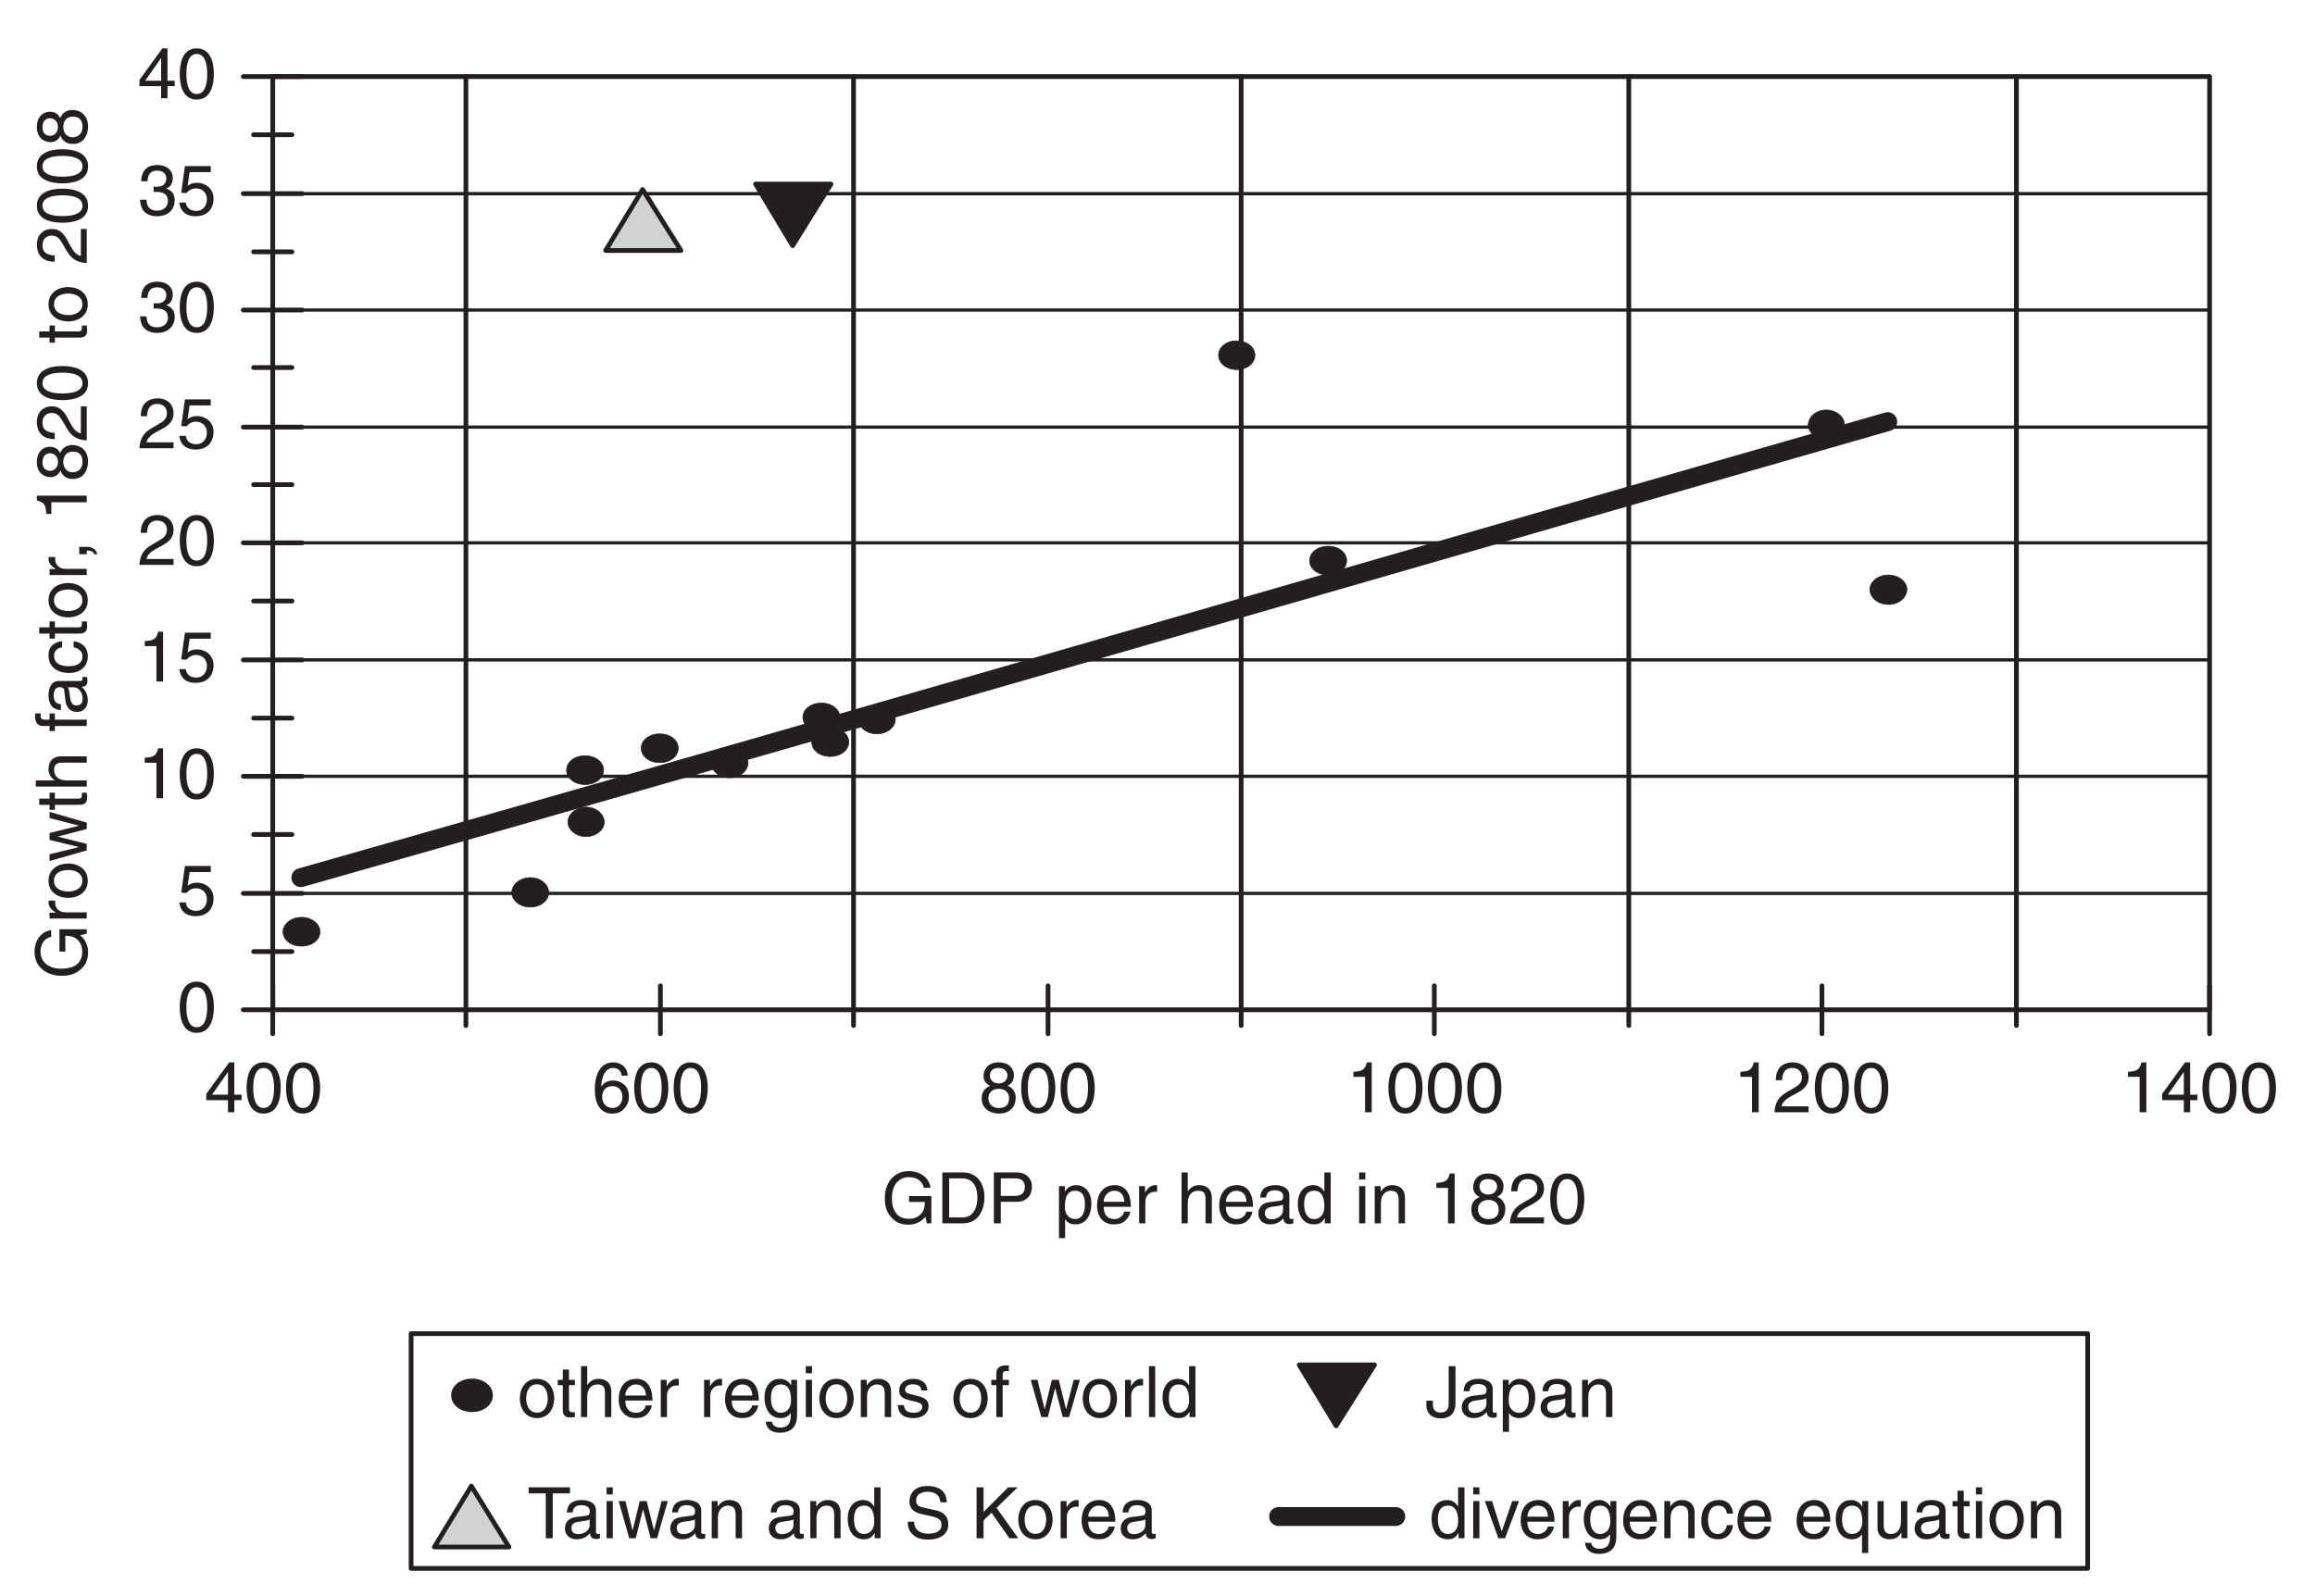 <?xml version="1.0" encoding="UTF-8"?>
<svg xmlns="http://www.w3.org/2000/svg" xmlns:xlink="http://www.w3.org/1999/xlink" width="245pt" height="169pt" viewBox="0 0 245 169" version="1.1">
<defs>
<g>
<symbol overflow="visible" id="glyph0-0">
<path style="stroke:none;" d=""/>
</symbol>
<symbol overflow="visible" id="glyph0-1">
<path style="stroke:none;" d="M 3.188 -2.578 C 3.188 -1.25 2.844 -0.453 2.078 -0.453 C 1.328 -0.453 0.984 -1.25 0.984 -2.578 C 0.984 -3.891 1.328 -4.688 2.078 -4.688 C 2.844 -4.688 3.188 -3.891 3.188 -2.578 Z M 3.891 -2.578 C 3.891 -3.672 3.594 -5.281 2.078 -5.281 C 0.562 -5.281 0.281 -3.672 0.281 -2.578 C 0.281 -1.469 0.562 0.141 2.078 0.141 C 3.594 0.141 3.891 -1.469 3.891 -2.578 Z M 3.891 -2.578 "/>
</symbol>
<symbol overflow="visible" id="glyph0-2">
<path style="stroke:none;" d="M 1.328 -4.531 L 3.562 -4.531 L 3.562 -5.172 L 0.828 -5.172 L 0.438 -2.344 L 1 -2.312 C 1.25 -2.625 1.594 -2.812 1.984 -2.812 C 2.625 -2.812 3.156 -2.391 3.156 -1.641 C 3.156 -0.984 2.719 -0.422 2.047 -0.422 C 1.453 -0.422 0.984 -0.703 0.922 -1.312 L 0.234 -1.312 C 0.375 -0.141 1.25 0.141 1.938 0.141 C 3.594 0.141 3.859 -1.125 3.859 -1.719 C 3.859 -2.797 2.984 -3.406 2.125 -3.406 C 1.656 -3.406 1.328 -3.25 1.109 -3.078 Z M 1.328 -4.531 "/>
</symbol>
<symbol overflow="visible" id="glyph0-3">
<path style="stroke:none;" d="M 2.688 -5.281 L 2.172 -5.281 C 1.969 -4.422 1.609 -4.344 0.75 -4.281 L 0.75 -3.75 L 1.984 -3.75 L 1.984 0 L 2.688 0 Z M 2.688 -5.281 "/>
</symbol>
<symbol overflow="visible" id="glyph0-4">
<path style="stroke:none;" d="M 0.984 -3.391 C 1.016 -3.766 1.062 -4.688 2.062 -4.688 C 2.828 -4.688 3.094 -4.156 3.094 -3.734 C 3.094 -3.047 2.688 -2.828 2.125 -2.5 L 1.438 -2.094 C 0.734 -1.688 0.234 -1.094 0.188 0 L 3.797 0 L 3.797 -0.625 L 0.938 -0.625 C 0.969 -0.828 1.125 -1.234 1.844 -1.641 L 2.391 -1.938 C 3.188 -2.359 3.797 -2.766 3.797 -3.703 C 3.797 -4.688 3.062 -5.281 2.156 -5.281 C 1.578 -5.281 0.328 -5.109 0.328 -3.391 Z M 0.984 -3.391 "/>
</symbol>
<symbol overflow="visible" id="glyph0-5">
<path style="stroke:none;" d="M 1.688 -2.438 C 1.781 -2.438 1.875 -2.438 1.984 -2.438 C 2.438 -2.438 3.203 -2.359 3.203 -1.469 C 3.203 -0.859 2.734 -0.453 2.062 -0.453 C 1.078 -0.453 0.953 -1.125 0.938 -1.609 L 0.25 -1.609 C 0.297 -1 0.453 -0.391 1.047 -0.094 C 1.297 0.047 1.625 0.141 2.016 0.141 C 3.359 0.141 3.922 -0.688 3.922 -1.562 C 3.922 -2.266 3.547 -2.625 3.031 -2.781 L 3.031 -2.797 C 3.328 -2.891 3.719 -3.219 3.719 -3.891 C 3.719 -4.703 3.109 -5.281 2.078 -5.281 C 0.703 -5.281 0.375 -4.328 0.375 -3.562 L 1.031 -3.562 C 1.062 -3.922 1.125 -4.688 2.062 -4.688 C 2.844 -4.688 3.031 -4.172 3.031 -3.859 C 3.031 -3.188 2.531 -2.984 2.031 -2.984 C 1.906 -2.984 1.797 -3 1.688 -3 Z M 1.688 -2.438 "/>
</symbol>
<symbol overflow="visible" id="glyph0-6">
<path style="stroke:none;" d="M 3.922 -1.281 L 3.922 -1.859 L 3.156 -1.859 L 3.156 -5.281 L 2.609 -5.281 L 0.188 -1.938 L 0.188 -1.281 L 2.484 -1.281 L 2.484 0 L 3.156 0 L 3.156 -1.281 Z M 2.469 -4.25 L 2.484 -4.25 L 2.484 -1.859 L 0.797 -1.859 Z M 2.469 -4.25 "/>
</symbol>
<symbol overflow="visible" id="glyph0-7">
<path style="stroke:none;" d="M 3.766 -3.875 C 3.703 -4.953 2.844 -5.281 2.234 -5.281 C 0.656 -5.281 0.281 -3.609 0.281 -2.453 C 0.281 -1.766 0.375 -1.125 0.688 -0.625 C 1.062 -0.031 1.641 0.141 2.047 0.141 C 2.797 0.141 3.109 -0.062 3.375 -0.375 C 3.75 -0.766 3.891 -1.156 3.891 -1.688 C 3.891 -2.953 2.875 -3.359 2.234 -3.359 C 1.516 -3.359 1.141 -3 0.984 -2.719 L 0.969 -2.734 C 0.969 -3.297 1.188 -4.688 2.219 -4.688 C 2.797 -4.688 3.047 -4.344 3.125 -3.875 Z M 1.062 -1.625 C 1.062 -2.25 1.406 -2.766 2.141 -2.766 C 2.953 -2.766 3.203 -2.125 3.203 -1.656 C 3.203 -0.953 2.797 -0.453 2.172 -0.453 C 1.391 -0.453 1.062 -1.062 1.062 -1.625 Z M 1.062 -1.625 "/>
</symbol>
<symbol overflow="visible" id="glyph0-8">
<path style="stroke:none;" d="M 3.688 -3.922 C 3.688 -4.547 3.234 -5.281 2.062 -5.281 C 0.797 -5.281 0.469 -4.375 0.469 -3.828 C 0.469 -3.344 0.734 -2.969 1.172 -2.797 C 0.625 -2.578 0.281 -2.172 0.281 -1.516 C 0.281 -1.266 0.281 -0.688 0.828 -0.266 C 1.25 0.062 1.797 0.141 2.094 0.141 C 3.344 0.141 3.875 -0.672 3.875 -1.531 C 3.875 -1.922 3.734 -2.516 3.016 -2.812 C 3.25 -2.938 3.688 -3.172 3.688 -3.922 Z M 2.078 -2.484 C 2.672 -2.484 3.172 -2.172 3.172 -1.453 C 3.172 -0.625 2.594 -0.453 2.109 -0.453 C 1.203 -0.453 0.984 -1.078 0.984 -1.5 C 0.984 -1.984 1.328 -2.484 2.078 -2.484 Z M 2.062 -3.047 C 1.594 -3.047 1.141 -3.359 1.141 -3.859 C 1.141 -4.203 1.312 -4.688 2.031 -4.688 C 2.797 -4.688 3 -4.219 3 -3.906 C 3 -3.422 2.641 -3.047 2.062 -3.047 Z M 2.062 -3.047 "/>
</symbol>
<symbol overflow="visible" id="glyph0-9">
<path style="stroke:none;" d="M 2.922 -2.266 L 4.594 -2.266 C 4.594 -1.688 4.484 -1.203 4 -0.828 C 3.609 -0.516 3.172 -0.484 2.906 -0.484 C 1.469 -0.484 1.109 -1.609 1.109 -2.703 C 1.109 -4.125 1.906 -4.891 2.875 -4.891 C 3.469 -4.891 4.25 -4.703 4.484 -3.766 L 5.188 -3.766 C 5.031 -4.969 3.922 -5.531 2.906 -5.531 C 1.156 -5.531 0.359 -4.062 0.359 -2.75 C 0.359 -2.172 0.375 -1.25 1.203 -0.469 C 1.484 -0.203 1.938 0.141 2.859 0.141 C 3.594 0.141 4.266 -0.188 4.641 -0.703 L 4.812 0 L 5.281 0 L 5.281 -2.891 L 2.922 -2.891 Z M 2.922 -2.266 "/>
</symbol>
<symbol overflow="visible" id="glyph0-10">
<path style="stroke:none;" d="M 0.609 0 L 2.766 0 C 4.531 0 5.062 -1.562 5.062 -2.766 C 5.062 -4.328 4.188 -5.391 2.797 -5.391 L 0.609 -5.391 Z M 1.328 -4.766 L 2.688 -4.766 C 3.688 -4.766 4.312 -4.094 4.312 -2.734 C 4.312 -1.375 3.688 -0.625 2.75 -0.625 L 1.328 -0.625 Z M 1.328 -4.766 "/>
</symbol>
<symbol overflow="visible" id="glyph0-11">
<path style="stroke:none;" d="M 1.375 -4.766 L 2.844 -4.766 C 3.453 -4.766 3.922 -4.547 3.922 -3.875 C 3.922 -3.141 3.469 -2.906 2.812 -2.906 L 1.375 -2.906 Z M 1.375 -2.281 L 3.062 -2.281 C 4.234 -2.281 4.672 -3.125 4.672 -3.875 C 4.672 -4.75 4.062 -5.391 3.062 -5.391 L 0.641 -5.391 L 0.641 0 L 1.375 0 Z M 1.375 -2.281 "/>
</symbol>
<symbol overflow="visible" id="glyph0-12">
<path style="stroke:none;" d=""/>
</symbol>
<symbol overflow="visible" id="glyph0-13">
<path style="stroke:none;" d="M 1.062 -1.781 C 1.062 -2.422 1.172 -3.453 2.125 -3.453 C 3.141 -3.453 3.188 -2.484 3.188 -1.984 C 3.188 -1.109 2.859 -0.453 2.141 -0.453 C 1.719 -0.453 1.062 -0.734 1.062 -1.781 Z M 0.438 1.562 L 1.094 1.562 L 1.094 -0.406 L 1.109 -0.406 C 1.281 -0.141 1.625 0.109 2.156 0.109 C 3.484 0.109 3.875 -1.141 3.875 -2.078 C 3.875 -3.188 3.281 -4.047 2.25 -4.047 C 1.531 -4.047 1.234 -3.594 1.078 -3.375 L 1.062 -3.375 L 1.062 -3.938 L 0.438 -3.938 Z M 0.438 1.562 "/>
</symbol>
<symbol overflow="visible" id="glyph0-14">
<path style="stroke:none;" d="M 3.156 -1.234 C 3.141 -0.938 2.766 -0.453 2.141 -0.453 C 1.391 -0.453 1 -0.938 1 -1.75 L 3.875 -1.75 C 3.875 -3.141 3.312 -4.047 2.188 -4.047 C 0.891 -4.047 0.297 -3.078 0.297 -1.859 C 0.297 -0.719 0.953 0.109 2.062 0.109 C 2.688 0.109 2.938 -0.031 3.125 -0.156 C 3.609 -0.484 3.797 -1.047 3.812 -1.234 Z M 1 -2.281 C 1 -2.891 1.484 -3.453 2.094 -3.453 C 2.891 -3.453 3.156 -2.891 3.188 -2.281 Z M 1 -2.281 "/>
</symbol>
<symbol overflow="visible" id="glyph0-15">
<path style="stroke:none;" d="M 1.234 -2.281 C 1.234 -2.859 1.625 -3.344 2.25 -3.344 L 2.484 -3.344 L 2.484 -4.016 C 2.438 -4.031 2.406 -4.047 2.312 -4.047 C 1.828 -4.047 1.484 -3.734 1.219 -3.281 L 1.203 -3.281 L 1.203 -3.938 L 0.578 -3.938 L 0.578 0 L 1.234 0 Z M 1.234 -2.281 "/>
</symbol>
<symbol overflow="visible" id="glyph0-16">
<path style="stroke:none;" d="M 3.688 -2.672 C 3.688 -3.797 2.922 -4.047 2.312 -4.047 C 1.688 -4.047 1.344 -3.656 1.156 -3.406 L 1.141 -3.406 L 1.141 -5.391 L 0.484 -5.391 L 0.484 0 L 1.141 0 L 1.141 -2.141 C 1.141 -3.141 1.703 -3.453 2.25 -3.453 C 2.875 -3.453 3.016 -3.109 3.016 -2.578 L 3.016 0 L 3.688 0 Z M 3.688 -2.672 "/>
</symbol>
<symbol overflow="visible" id="glyph0-17">
<path style="stroke:none;" d="M 1.078 -2.734 C 1.125 -3.031 1.219 -3.5 1.969 -3.5 C 2.594 -3.5 2.891 -3.266 2.891 -2.859 C 2.891 -2.469 2.703 -2.406 2.547 -2.391 L 1.469 -2.25 C 0.375 -2.125 0.266 -1.359 0.266 -1.016 C 0.266 -0.344 0.781 0.109 1.5 0.109 C 2.266 0.109 2.656 -0.25 2.922 -0.531 C 2.938 -0.219 3.031 0.078 3.609 0.078 C 3.766 0.078 3.859 0.031 3.969 0 L 3.969 -0.484 C 3.906 -0.469 3.812 -0.453 3.75 -0.453 C 3.625 -0.453 3.547 -0.516 3.547 -0.688 L 3.547 -2.953 C 3.547 -3.953 2.406 -4.047 2.078 -4.047 C 1.125 -4.047 0.5 -3.672 0.469 -2.734 Z M 2.875 -1.359 C 2.875 -0.828 2.281 -0.438 1.672 -0.438 C 1.172 -0.438 0.953 -0.688 0.953 -1.125 C 0.953 -1.609 1.469 -1.719 1.797 -1.766 C 2.609 -1.859 2.781 -1.922 2.875 -2 Z M 2.875 -1.359 "/>
</symbol>
<symbol overflow="visible" id="glyph0-18">
<path style="stroke:none;" d="M 3.75 -5.391 L 3.078 -5.391 L 3.078 -3.375 L 3.062 -3.375 C 2.906 -3.594 2.609 -4.047 1.891 -4.047 C 0.859 -4.047 0.266 -3.188 0.266 -2.078 C 0.266 -1.141 0.656 0.109 1.984 0.109 C 2.375 0.109 2.812 0 3.109 -0.547 L 3.125 -0.547 L 3.125 0 L 3.75 0 Z M 0.938 -1.984 C 0.938 -2.484 1 -3.453 2.016 -3.453 C 2.969 -3.453 3.078 -2.422 3.078 -1.781 C 3.078 -0.734 2.422 -0.453 2 -0.453 C 1.281 -0.453 0.938 -1.109 0.938 -1.984 Z M 0.938 -1.984 "/>
</symbol>
<symbol overflow="visible" id="glyph0-19">
<path style="stroke:none;" d="M 1.156 -3.938 L 0.5 -3.938 L 0.5 0 L 1.156 0 Z M 1.156 -4.641 L 1.156 -5.391 L 0.5 -5.391 L 0.5 -4.641 Z M 1.156 -4.641 "/>
</symbol>
<symbol overflow="visible" id="glyph0-20">
<path style="stroke:none;" d="M 3.688 -2.672 C 3.688 -3.797 2.922 -4.047 2.312 -4.047 C 1.641 -4.047 1.266 -3.578 1.125 -3.375 L 1.109 -3.375 L 1.109 -3.938 L 0.484 -3.938 L 0.484 0 L 1.141 0 L 1.141 -2.141 C 1.141 -3.203 1.812 -3.453 2.188 -3.453 C 2.828 -3.453 3.016 -3.109 3.016 -2.422 L 3.016 0 L 3.688 0 Z M 3.688 -2.672 "/>
</symbol>
<symbol overflow="visible" id="glyph0-21">
<path style="stroke:none;" d="M 0.266 -1.969 C 0.266 -0.953 0.828 0.109 2.078 0.109 C 3.344 0.109 3.906 -0.953 3.906 -1.969 C 3.906 -2.984 3.344 -4.047 2.078 -4.047 C 0.828 -4.047 0.266 -2.984 0.266 -1.969 Z M 0.938 -1.969 C 0.938 -2.5 1.141 -3.469 2.078 -3.469 C 3.031 -3.469 3.219 -2.5 3.219 -1.969 C 3.219 -1.438 3.031 -0.469 2.078 -0.469 C 1.141 -0.469 0.938 -1.438 0.938 -1.969 Z M 0.938 -1.969 "/>
</symbol>
<symbol overflow="visible" id="glyph0-22">
<path style="stroke:none;" d="M 1.922 -3.375 L 1.922 -3.938 L 1.297 -3.938 L 1.297 -5.031 L 0.641 -5.031 L 0.641 -3.938 L 0.109 -3.938 L 0.109 -3.375 L 0.641 -3.375 L 0.641 -0.797 C 0.641 -0.312 0.781 0.047 1.438 0.047 C 1.5 0.047 1.688 0.016 1.922 0 L 1.922 -0.516 L 1.688 -0.516 C 1.562 -0.516 1.297 -0.516 1.297 -0.828 L 1.297 -3.375 Z M 1.922 -3.375 "/>
</symbol>
<symbol overflow="visible" id="glyph0-23">
<path style="stroke:none;" d="M 0.984 -1.984 C 0.984 -2.484 1.031 -3.453 2.062 -3.453 C 3 -3.453 3.109 -2.422 3.109 -1.781 C 3.109 -0.734 2.453 -0.453 2.047 -0.453 C 1.312 -0.453 0.984 -1.109 0.984 -1.984 Z M 3.75 -3.938 L 3.125 -3.938 L 3.125 -3.359 C 2.953 -3.594 2.641 -4.047 1.938 -4.047 C 0.891 -4.047 0.297 -3.188 0.297 -2.078 C 0.297 -1.141 0.688 0.109 2.031 0.109 C 2.547 0.109 2.891 -0.125 3.078 -0.438 L 3.078 -0.281 C 3.078 0.188 3.109 1.109 1.969 1.109 C 1.812 1.109 1.203 1.109 1.078 0.484 L 0.422 0.484 C 0.547 1.531 1.453 1.656 1.922 1.656 C 3.734 1.656 3.75 0.234 3.75 -0.328 Z M 3.75 -3.938 "/>
</symbol>
<symbol overflow="visible" id="glyph0-24">
<path style="stroke:none;" d="M 3.359 -2.812 C 3.359 -3 3.25 -4.047 1.859 -4.047 C 1.078 -4.047 0.375 -3.656 0.375 -2.781 C 0.375 -2.25 0.734 -1.969 1.281 -1.828 L 2.047 -1.641 C 2.609 -1.5 2.812 -1.391 2.812 -1.078 C 2.812 -0.641 2.391 -0.453 1.922 -0.453 C 0.984 -0.453 0.906 -0.953 0.875 -1.266 L 0.234 -1.266 C 0.266 -0.797 0.375 0.109 1.922 0.109 C 2.812 0.109 3.484 -0.375 3.484 -1.188 C 3.484 -1.719 3.188 -2.016 2.375 -2.219 L 1.719 -2.391 C 1.203 -2.516 1 -2.594 1 -2.922 C 1 -3.406 1.578 -3.469 1.781 -3.469 C 2.625 -3.469 2.703 -3.062 2.719 -2.812 Z M 3.359 -2.812 "/>
</symbol>
<symbol overflow="visible" id="glyph0-25">
<path style="stroke:none;" d="M 1.969 -3.375 L 1.969 -3.938 L 1.312 -3.938 L 1.312 -4.422 C 1.312 -4.734 1.406 -4.875 1.688 -4.875 C 1.781 -4.875 1.875 -4.875 1.969 -4.859 L 1.969 -5.453 C 1.859 -5.469 1.766 -5.469 1.672 -5.469 C 1.016 -5.469 0.641 -5.203 0.641 -4.609 L 0.641 -3.938 L 0.109 -3.938 L 0.109 -3.375 L 0.641 -3.375 L 0.641 0 L 1.312 0 L 1.312 -3.375 Z M 1.969 -3.375 "/>
</symbol>
<symbol overflow="visible" id="glyph0-26">
<path style="stroke:none;" d="M 2.688 -3.047 L 2.703 -3.047 L 3.5 0 L 4.172 0 L 5.312 -3.938 L 4.656 -3.938 L 3.859 -0.844 L 3.844 -0.844 L 3.078 -3.938 L 2.344 -3.938 L 1.594 -0.844 L 1.578 -0.844 L 0.828 -3.938 L 0.109 -3.938 L 1.234 0 L 1.922 0 Z M 2.688 -3.047 "/>
</symbol>
<symbol overflow="visible" id="glyph0-27">
<path style="stroke:none;" d="M 1.156 -5.391 L 0.5 -5.391 L 0.5 0 L 1.156 0 Z M 1.156 -5.391 "/>
</symbol>
<symbol overflow="visible" id="glyph0-28">
<path style="stroke:none;" d="M 0.125 -1.734 L 0.125 -1.203 C 0.125 -0.703 0.406 0.141 1.656 0.141 C 2.391 0.141 3.203 -0.203 3.203 -1.453 L 3.203 -5.391 L 2.484 -5.391 L 2.484 -1.406 C 2.484 -0.891 2.297 -0.484 1.625 -0.484 C 1.125 -0.484 0.812 -0.719 0.812 -1.359 L 0.812 -1.734 Z M 0.125 -1.734 "/>
</symbol>
<symbol overflow="visible" id="glyph0-29">
<path style="stroke:none;" d="M 0.109 -4.75 L 1.922 -4.75 L 1.922 0 L 2.656 0 L 2.656 -4.75 L 4.484 -4.75 L 4.484 -5.391 L 0.109 -5.391 Z M 0.109 -4.75 "/>
</symbol>
<symbol overflow="visible" id="glyph0-30">
<path style="stroke:none;" d="M 4.5 -3.812 C 4.469 -4.406 4.281 -5.531 2.406 -5.531 C 1.094 -5.531 0.547 -4.719 0.547 -3.875 C 0.547 -2.938 1.344 -2.688 1.688 -2.594 L 2.797 -2.344 C 3.688 -2.141 3.938 -1.953 3.938 -1.391 C 3.938 -0.609 3.062 -0.484 2.531 -0.484 C 1.844 -0.484 1.047 -0.766 1.047 -1.75 L 0.375 -1.75 C 0.375 -1.234 0.453 -0.797 0.922 -0.375 C 1.156 -0.156 1.547 0.141 2.547 0.141 C 3.469 0.141 4.656 -0.203 4.656 -1.484 C 4.656 -2.344 4.125 -2.766 3.422 -2.938 L 1.891 -3.281 C 1.578 -3.359 1.25 -3.516 1.25 -3.969 C 1.25 -4.781 2.031 -4.922 2.484 -4.922 C 3.094 -4.922 3.781 -4.656 3.812 -3.812 Z M 4.5 -3.812 "/>
</symbol>
<symbol overflow="visible" id="glyph0-31">
<path style="stroke:none;" d="M 1.297 -1.891 L 2.141 -2.703 L 4.031 0 L 4.969 0 L 2.672 -3.219 L 4.906 -5.391 L 3.906 -5.391 L 1.297 -2.781 L 1.297 -5.391 L 0.562 -5.391 L 0.562 0 L 1.297 0 Z M 1.297 -1.891 "/>
</symbol>
<symbol overflow="visible" id="glyph0-32">
<path style="stroke:none;" d="M 1.859 -0.734 L 1.844 -0.734 L 0.828 -3.938 L 0.062 -3.938 L 1.5 0 L 2.203 0 L 3.688 -3.938 L 2.969 -3.938 Z M 1.859 -0.734 "/>
</symbol>
<symbol overflow="visible" id="glyph0-33">
<path style="stroke:none;" d="M 3.578 -2.609 C 3.531 -3.297 3.141 -4.047 2.109 -4.047 C 0.812 -4.047 0.219 -3.078 0.219 -1.859 C 0.219 -0.719 0.875 0.109 1.984 0.109 C 3.125 0.109 3.516 -0.766 3.578 -1.391 L 2.938 -1.391 C 2.828 -0.797 2.438 -0.453 2 -0.453 C 1.094 -0.453 0.938 -1.297 0.938 -1.969 C 0.938 -2.672 1.188 -3.453 2.016 -3.453 C 2.562 -3.453 2.859 -3.141 2.938 -2.609 Z M 3.578 -2.609 "/>
</symbol>
<symbol overflow="visible" id="glyph0-34">
<path style="stroke:none;" d="M 3.703 -3.938 L 3.078 -3.938 L 3.078 -3.375 L 3.062 -3.375 C 2.906 -3.594 2.609 -4.047 1.891 -4.047 C 0.859 -4.047 0.266 -3.188 0.266 -2.078 C 0.266 -1.141 0.656 0.109 1.984 0.109 C 2.516 0.109 2.859 -0.141 3.031 -0.406 L 3.047 -0.406 L 3.047 1.562 L 3.703 1.562 Z M 3.078 -1.781 C 3.078 -0.734 2.422 -0.453 2 -0.453 C 1.281 -0.453 0.938 -1.109 0.938 -1.984 C 0.938 -2.484 1 -3.453 2.016 -3.453 C 2.969 -3.453 3.078 -2.422 3.078 -1.781 Z M 3.078 -1.781 "/>
</symbol>
<symbol overflow="visible" id="glyph0-35">
<path style="stroke:none;" d="M 3.672 0 L 3.672 -3.938 L 3 -3.938 L 3 -1.766 C 3 -1.188 2.766 -0.453 1.922 -0.453 C 1.5 -0.453 1.172 -0.672 1.172 -1.328 L 1.172 -3.938 L 0.516 -3.938 L 0.516 -1.109 C 0.516 -0.172 1.203 0.109 1.781 0.109 C 2.422 0.109 2.75 -0.125 3.031 -0.594 L 3.047 -0.578 L 3.047 0 Z M 3.672 0 "/>
</symbol>
<symbol overflow="visible" id="glyph1-0">
<path style="stroke:none;" d=""/>
</symbol>
<symbol overflow="visible" id="glyph1-1">
<path style="stroke:none;" d="M -2.266 -2.922 L -2.266 -4.594 C -1.688 -4.594 -1.203 -4.484 -0.828 -4 C -0.516 -3.609 -0.484 -3.172 -0.484 -2.906 C -0.484 -1.469 -1.609 -1.109 -2.703 -1.109 C -4.125 -1.109 -4.891 -1.906 -4.891 -2.875 C -4.891 -3.469 -4.703 -4.25 -3.766 -4.484 L -3.766 -5.188 C -4.969 -5.031 -5.531 -3.922 -5.531 -2.906 C -5.531 -1.156 -4.062 -0.359 -2.75 -0.359 C -2.172 -0.359 -1.25 -0.375 -0.469 -1.203 C -0.203 -1.484 0.141 -1.938 0.141 -2.859 C 0.141 -3.594 -0.188 -4.266 -0.703 -4.641 L 0 -4.812 L 0 -5.281 L -2.891 -5.281 L -2.891 -2.922 Z M -2.266 -2.922 "/>
</symbol>
<symbol overflow="visible" id="glyph1-2">
<path style="stroke:none;" d="M -2.281 -1.234 C -2.859 -1.234 -3.344 -1.625 -3.344 -2.25 L -3.344 -2.484 L -4.016 -2.484 C -4.031 -2.438 -4.047 -2.406 -4.047 -2.312 C -4.047 -1.828 -3.734 -1.484 -3.281 -1.219 L -3.281 -1.203 L -3.938 -1.203 L -3.938 -0.578 L 0 -0.578 L 0 -1.234 Z M -2.281 -1.234 "/>
</symbol>
<symbol overflow="visible" id="glyph1-3">
<path style="stroke:none;" d="M -1.969 -0.266 C -0.953 -0.266 0.109 -0.828 0.109 -2.078 C 0.109 -3.344 -0.953 -3.906 -1.969 -3.906 C -2.984 -3.906 -4.047 -3.344 -4.047 -2.078 C -4.047 -0.828 -2.984 -0.266 -1.969 -0.266 Z M -1.969 -0.938 C -2.5 -0.938 -3.469 -1.141 -3.469 -2.078 C -3.469 -3.031 -2.5 -3.219 -1.969 -3.219 C -1.438 -3.219 -0.469 -3.031 -0.469 -2.078 C -0.469 -1.141 -1.438 -0.938 -1.969 -0.938 Z M -1.969 -0.938 "/>
</symbol>
<symbol overflow="visible" id="glyph1-4">
<path style="stroke:none;" d="M -3.047 -2.688 L -3.047 -2.703 L 0 -3.5 L 0 -4.172 L -3.938 -5.312 L -3.938 -4.656 L -0.844 -3.859 L -0.844 -3.844 L -3.938 -3.078 L -3.938 -2.344 L -0.844 -1.594 L -0.844 -1.578 L -3.938 -0.828 L -3.938 -0.109 L 0 -1.234 L 0 -1.922 Z M -3.047 -2.688 "/>
</symbol>
<symbol overflow="visible" id="glyph1-5">
<path style="stroke:none;" d="M -3.375 -1.922 L -3.938 -1.922 L -3.938 -1.297 L -5.031 -1.297 L -5.031 -0.641 L -3.938 -0.641 L -3.938 -0.109 L -3.375 -0.109 L -3.375 -0.641 L -0.797 -0.641 C -0.312 -0.641 0.047 -0.781 0.047 -1.438 C 0.047 -1.5 0.016 -1.688 0 -1.922 L -0.516 -1.922 L -0.516 -1.688 C -0.516 -1.562 -0.516 -1.297 -0.828 -1.297 L -3.375 -1.297 Z M -3.375 -1.922 "/>
</symbol>
<symbol overflow="visible" id="glyph1-6">
<path style="stroke:none;" d="M -2.672 -3.688 C -3.797 -3.688 -4.047 -2.922 -4.047 -2.312 C -4.047 -1.688 -3.656 -1.344 -3.406 -1.156 L -3.406 -1.141 L -5.391 -1.141 L -5.391 -0.484 L 0 -0.484 L 0 -1.141 L -2.141 -1.141 C -3.141 -1.141 -3.453 -1.703 -3.453 -2.25 C -3.453 -2.875 -3.109 -3.016 -2.578 -3.016 L 0 -3.016 L 0 -3.688 Z M -2.672 -3.688 "/>
</symbol>
<symbol overflow="visible" id="glyph1-7">
<path style="stroke:none;" d=""/>
</symbol>
<symbol overflow="visible" id="glyph1-8">
<path style="stroke:none;" d="M -3.375 -1.969 L -3.938 -1.969 L -3.938 -1.312 L -4.422 -1.312 C -4.734 -1.312 -4.875 -1.406 -4.875 -1.688 C -4.875 -1.781 -4.875 -1.875 -4.859 -1.969 L -5.453 -1.969 C -5.469 -1.859 -5.469 -1.766 -5.469 -1.672 C -5.469 -1.016 -5.203 -0.641 -4.609 -0.641 L -3.938 -0.641 L -3.938 -0.109 L -3.375 -0.109 L -3.375 -0.641 L 0 -0.641 L 0 -1.312 L -3.375 -1.312 Z M -3.375 -1.969 "/>
</symbol>
<symbol overflow="visible" id="glyph1-9">
<path style="stroke:none;" d="M -2.734 -1.078 C -3.031 -1.125 -3.5 -1.219 -3.5 -1.969 C -3.5 -2.594 -3.266 -2.891 -2.859 -2.891 C -2.469 -2.891 -2.406 -2.703 -2.391 -2.547 L -2.25 -1.469 C -2.125 -0.375 -1.359 -0.266 -1.016 -0.266 C -0.344 -0.266 0.109 -0.781 0.109 -1.5 C 0.109 -2.266 -0.25 -2.656 -0.531 -2.922 C -0.219 -2.938 0.078 -3.031 0.078 -3.609 C 0.078 -3.766 0.031 -3.859 0 -3.969 L -0.484 -3.969 C -0.469 -3.906 -0.453 -3.812 -0.453 -3.75 C -0.453 -3.625 -0.516 -3.547 -0.688 -3.547 L -2.953 -3.547 C -3.953 -3.547 -4.047 -2.406 -4.047 -2.078 C -4.047 -1.125 -3.672 -0.5 -2.734 -0.469 Z M -1.359 -2.875 C -0.828 -2.875 -0.438 -2.281 -0.438 -1.672 C -0.438 -1.172 -0.688 -0.953 -1.125 -0.953 C -1.609 -0.953 -1.719 -1.469 -1.766 -1.797 C -1.859 -2.609 -1.922 -2.781 -2 -2.875 Z M -1.359 -2.875 "/>
</symbol>
<symbol overflow="visible" id="glyph1-10">
<path style="stroke:none;" d="M -2.609 -3.578 C -3.297 -3.531 -4.047 -3.141 -4.047 -2.109 C -4.047 -0.812 -3.078 -0.219 -1.859 -0.219 C -0.719 -0.219 0.109 -0.875 0.109 -1.984 C 0.109 -3.125 -0.766 -3.516 -1.391 -3.578 L -1.391 -2.938 C -0.797 -2.828 -0.453 -2.438 -0.453 -2 C -0.453 -1.094 -1.297 -0.938 -1.969 -0.938 C -2.672 -0.938 -3.453 -1.188 -3.453 -2.016 C -3.453 -2.562 -3.141 -2.859 -2.609 -2.938 Z M -2.609 -3.578 "/>
</symbol>
<symbol overflow="visible" id="glyph1-11">
<path style="stroke:none;" d="M 0 -0.656 L 0 -1.047 C 0.359 -1.047 0.734 -0.969 0.766 -0.656 L 1.109 -0.656 C 1.078 -0.797 0.969 -1.438 -0.062 -1.438 L -0.797 -1.438 L -0.797 -0.656 Z M 0 -0.656 "/>
</symbol>
<symbol overflow="visible" id="glyph1-12">
<path style="stroke:none;" d="M -5.281 -2.688 L -5.281 -2.172 C -4.422 -1.969 -4.344 -1.609 -4.281 -0.75 L -3.75 -0.75 L -3.75 -1.984 L 0 -1.984 L 0 -2.688 Z M -5.281 -2.688 "/>
</symbol>
<symbol overflow="visible" id="glyph1-13">
<path style="stroke:none;" d="M -3.922 -3.688 C -4.547 -3.688 -5.281 -3.234 -5.281 -2.062 C -5.281 -0.797 -4.375 -0.469 -3.828 -0.469 C -3.344 -0.469 -2.969 -0.734 -2.797 -1.172 C -2.578 -0.625 -2.172 -0.281 -1.516 -0.281 C -1.266 -0.281 -0.688 -0.281 -0.266 -0.828 C 0.062 -1.25 0.141 -1.797 0.141 -2.094 C 0.141 -3.344 -0.672 -3.875 -1.531 -3.875 C -1.922 -3.875 -2.516 -3.734 -2.812 -3.016 C -2.938 -3.25 -3.172 -3.688 -3.922 -3.688 Z M -2.484 -2.078 C -2.484 -2.672 -2.172 -3.172 -1.453 -3.172 C -0.625 -3.172 -0.453 -2.594 -0.453 -2.109 C -0.453 -1.203 -1.078 -0.984 -1.5 -0.984 C -1.984 -0.984 -2.484 -1.328 -2.484 -2.078 Z M -3.047 -2.062 C -3.047 -1.594 -3.359 -1.141 -3.859 -1.141 C -4.203 -1.141 -4.688 -1.312 -4.688 -2.031 C -4.688 -2.797 -4.219 -3 -3.906 -3 C -3.422 -3 -3.047 -2.641 -3.047 -2.062 Z M -3.047 -2.062 "/>
</symbol>
<symbol overflow="visible" id="glyph1-14">
<path style="stroke:none;" d="M -3.391 -0.984 C -3.766 -1.016 -4.688 -1.062 -4.688 -2.062 C -4.688 -2.828 -4.156 -3.094 -3.734 -3.094 C -3.047 -3.094 -2.828 -2.688 -2.5 -2.125 L -2.094 -1.438 C -1.688 -0.734 -1.094 -0.234 0 -0.188 L 0 -3.797 L -0.625 -3.797 L -0.625 -0.938 C -0.828 -0.969 -1.234 -1.125 -1.641 -1.844 L -1.938 -2.391 C -2.359 -3.188 -2.766 -3.797 -3.703 -3.797 C -4.688 -3.797 -5.281 -3.062 -5.281 -2.156 C -5.281 -1.578 -5.109 -0.328 -3.391 -0.328 Z M -3.391 -0.984 "/>
</symbol>
<symbol overflow="visible" id="glyph1-15">
<path style="stroke:none;" d="M -2.578 -3.188 C -1.25 -3.188 -0.453 -2.844 -0.453 -2.078 C -0.453 -1.328 -1.25 -0.984 -2.578 -0.984 C -3.891 -0.984 -4.688 -1.328 -4.688 -2.078 C -4.688 -2.844 -3.891 -3.188 -2.578 -3.188 Z M -2.578 -3.891 C -3.672 -3.891 -5.281 -3.594 -5.281 -2.078 C -5.281 -0.562 -3.672 -0.281 -2.578 -0.281 C -1.469 -0.281 0.141 -0.562 0.141 -2.078 C 0.141 -3.594 -1.469 -3.891 -2.578 -3.891 Z M -2.578 -3.891 "/>
</symbol>
</g>
</defs>
<g id="surface1">
<path style="fill:none;stroke-width:0.5;stroke-linecap:round;stroke-linejoin:round;stroke:rgb(13.725%,12.157%,12.549%);stroke-opacity:1;stroke-miterlimit:10;" d="M 270.844 460.895 L 65.867 460.895 L 65.867 362.105 L 270.844 362.105 Z M 62.75 362.105 L 68.984 362.105 " transform="matrix(1,0,0,-1,-37,469)"/>
<g style="fill:rgb(13.725%,12.157%,12.549%);fill-opacity:1;">
  <use xlink:href="#glyph0-1" x="18.742" y="109.194"/>
</g>
<path style="fill:none;stroke-width:0.5;stroke-linecap:round;stroke-linejoin:round;stroke:rgb(13.725%,12.157%,12.549%);stroke-opacity:1;stroke-miterlimit:10;" d="M 63.84 368.266 L 67.898 368.266 M 62.75 374.426 L 68.984 374.426 " transform="matrix(1,0,0,-1,-37,469)"/>
<path style="fill:none;stroke-width:0.35;stroke-linecap:round;stroke-linejoin:round;stroke:rgb(13.725%,12.157%,12.549%);stroke-opacity:1;stroke-miterlimit:10;" d="M 65.867 374.426 L 270.844 374.426 " transform="matrix(1,0,0,-1,-37,469)"/>
<g style="fill:rgb(13.725%,12.157%,12.549%);fill-opacity:1;">
  <use xlink:href="#glyph0-2" x="18.742" y="96.844"/>
</g>
<path style="fill:none;stroke-width:0.5;stroke-linecap:round;stroke-linejoin:round;stroke:rgb(13.725%,12.157%,12.549%);stroke-opacity:1;stroke-miterlimit:10;" d="M 63.84 380.66 L 67.898 380.66 M 62.75 386.82 L 68.984 386.82 " transform="matrix(1,0,0,-1,-37,469)"/>
<path style="fill:none;stroke-width:0.35;stroke-linecap:round;stroke-linejoin:round;stroke:rgb(13.725%,12.157%,12.549%);stroke-opacity:1;stroke-miterlimit:10;" d="M 65.867 386.82 L 270.844 386.82 " transform="matrix(1,0,0,-1,-37,469)"/>
<g style="fill:rgb(13.725%,12.157%,12.549%);fill-opacity:1;">
  <use xlink:href="#glyph0-3" x="14.57" y="84.495"/>
  <use xlink:href="#glyph0-1" x="18.742" y="84.495"/>
</g>
<path style="fill:none;stroke-width:0.5;stroke-linecap:round;stroke-linejoin:round;stroke:rgb(13.725%,12.157%,12.549%);stroke-opacity:1;stroke-miterlimit:10;" d="M 63.84 392.98 L 67.898 392.98 M 62.75 399.141 L 68.984 399.141 " transform="matrix(1,0,0,-1,-37,469)"/>
<path style="fill:none;stroke-width:0.35;stroke-linecap:round;stroke-linejoin:round;stroke:rgb(13.725%,12.157%,12.549%);stroke-opacity:1;stroke-miterlimit:10;" d="M 65.867 399.145 L 270.844 399.145 " transform="matrix(1,0,0,-1,-37,469)"/>
<g style="fill:rgb(13.725%,12.157%,12.549%);fill-opacity:1;">
  <use xlink:href="#glyph0-3" x="14.57" y="72.147"/>
  <use xlink:href="#glyph0-2" x="18.742" y="72.147"/>
</g>
<path style="fill:none;stroke-width:0.5;stroke-linecap:round;stroke-linejoin:round;stroke:rgb(13.725%,12.157%,12.549%);stroke-opacity:1;stroke-miterlimit:10;" d="M 63.84 405.375 L 67.898 405.375 M 62.75 411.535 L 68.984 411.535 " transform="matrix(1,0,0,-1,-37,469)"/>
<path style="fill:none;stroke-width:0.35;stroke-linecap:round;stroke-linejoin:round;stroke:rgb(13.725%,12.157%,12.549%);stroke-opacity:1;stroke-miterlimit:10;" d="M 65.867 411.535 L 270.844 411.535 " transform="matrix(1,0,0,-1,-37,469)"/>
<g style="fill:rgb(13.725%,12.157%,12.549%);fill-opacity:1;">
  <use xlink:href="#glyph0-4" x="14.57" y="59.798"/>
  <use xlink:href="#glyph0-1" x="18.742" y="59.798"/>
</g>
<path style="fill:none;stroke-width:0.5;stroke-linecap:round;stroke-linejoin:round;stroke:rgb(13.725%,12.157%,12.549%);stroke-opacity:1;stroke-miterlimit:10;" d="M 63.84 417.699 L 67.898 417.699 M 62.75 423.785 L 68.984 423.785 " transform="matrix(1,0,0,-1,-37,469)"/>
<path style="fill:none;stroke-width:0.35;stroke-linecap:round;stroke-linejoin:round;stroke:rgb(13.725%,12.157%,12.549%);stroke-opacity:1;stroke-miterlimit:10;" d="M 65.867 423.785 L 270.844 423.785 " transform="matrix(1,0,0,-1,-37,469)"/>
<g style="fill:rgb(13.725%,12.157%,12.549%);fill-opacity:1;">
  <use xlink:href="#glyph0-4" x="14.57" y="47.449"/>
  <use xlink:href="#glyph0-2" x="18.742" y="47.449"/>
</g>
<path style="fill:none;stroke-width:0.5;stroke-linecap:round;stroke-linejoin:round;stroke:rgb(13.725%,12.157%,12.549%);stroke-opacity:1;stroke-miterlimit:10;" d="M 63.84 430.09 L 67.898 430.09 M 62.75 436.18 L 68.984 436.18 " transform="matrix(1,0,0,-1,-37,469)"/>
<path style="fill:none;stroke-width:0.35;stroke-linecap:round;stroke-linejoin:round;stroke:rgb(13.725%,12.157%,12.549%);stroke-opacity:1;stroke-miterlimit:10;" d="M 65.867 436.18 L 270.844 436.18 " transform="matrix(1,0,0,-1,-37,469)"/>
<g style="fill:rgb(13.725%,12.157%,12.549%);fill-opacity:1;">
  <use xlink:href="#glyph0-5" x="14.57" y="35.101"/>
  <use xlink:href="#glyph0-1" x="18.742" y="35.101"/>
</g>
<path style="fill:none;stroke-width:0.5;stroke-linecap:round;stroke-linejoin:round;stroke:rgb(13.725%,12.157%,12.549%);stroke-opacity:1;stroke-miterlimit:10;" d="M 63.84 442.34 L 67.898 442.34 M 62.75 448.5 L 68.984 448.5 " transform="matrix(1,0,0,-1,-37,469)"/>
<path style="fill:none;stroke-width:0.35;stroke-linecap:round;stroke-linejoin:round;stroke:rgb(13.725%,12.157%,12.549%);stroke-opacity:1;stroke-miterlimit:10;" d="M 65.867 448.5 L 270.844 448.5 " transform="matrix(1,0,0,-1,-37,469)"/>
<g style="fill:rgb(13.725%,12.157%,12.549%);fill-opacity:1;">
  <use xlink:href="#glyph0-5" x="14.57" y="22.752"/>
  <use xlink:href="#glyph0-2" x="18.742" y="22.752"/>
</g>
<path style="fill:none;stroke-width:0.5;stroke-linecap:round;stroke-linejoin:round;stroke:rgb(13.725%,12.157%,12.549%);stroke-opacity:1;stroke-miterlimit:10;" d="M 63.84 454.734 L 67.898 454.734 M 62.75 460.895 L 68.984 460.895 " transform="matrix(1,0,0,-1,-37,469)"/>
<g style="fill:rgb(13.725%,12.157%,12.549%);fill-opacity:1;">
  <use xlink:href="#glyph0-6" x="14.57" y="10.403"/>
  <use xlink:href="#glyph0-1" x="18.742" y="10.403"/>
</g>
<g style="fill:rgb(13.725%,12.157%,12.549%);fill-opacity:1;">
  <use xlink:href="#glyph1-1" x="9.182" y="103.654"/>
  <use xlink:href="#glyph1-2" x="9.182" y="97.816"/>
  <use xlink:href="#glyph1-3" x="9.182" y="95.317"/>
</g>
<g style="fill:rgb(13.725%,12.157%,12.549%);fill-opacity:1;">
  <use xlink:href="#glyph1-4" x="9.182" y="91.257"/>
  <use xlink:href="#glyph1-5" x="9.182" y="85.839"/>
  <use xlink:href="#glyph1-6" x="9.182" y="83.753"/>
  <use xlink:href="#glyph1-7" x="9.182" y="79.581"/>
  <use xlink:href="#glyph1-8" x="9.182" y="77.494"/>
</g>
<g style="fill:rgb(13.725%,12.157%,12.549%);fill-opacity:1;">
  <use xlink:href="#glyph1-9" x="9.182" y="75.633"/>
  <use xlink:href="#glyph1-10" x="9.182" y="71.461"/>
  <use xlink:href="#glyph1-5" x="9.182" y="67.709"/>
  <use xlink:href="#glyph1-3" x="9.182" y="65.623"/>
  <use xlink:href="#glyph1-2" x="9.182" y="61.45"/>
</g>
<g style="fill:rgb(13.725%,12.157%,12.549%);fill-opacity:1;">
  <use xlink:href="#glyph1-11" x="9.182" y="59.327"/>
  <use xlink:href="#glyph1-7" x="9.182" y="57.241"/>
  <use xlink:href="#glyph1-12" x="9.182" y="55.154"/>
  <use xlink:href="#glyph1-13" x="9.182" y="50.982"/>
  <use xlink:href="#glyph1-14" x="9.182" y="46.81"/>
  <use xlink:href="#glyph1-15" x="9.182" y="42.637"/>
  <use xlink:href="#glyph1-7" x="9.182" y="38.465"/>
  <use xlink:href="#glyph1-5" x="9.182" y="36.379"/>
  <use xlink:href="#glyph1-3" x="9.182" y="34.293"/>
  <use xlink:href="#glyph1-7" x="9.182" y="30.12"/>
  <use xlink:href="#glyph1-14" x="9.182" y="28.034"/>
  <use xlink:href="#glyph1-15" x="9.182" y="23.862"/>
  <use xlink:href="#glyph1-15" x="9.182" y="19.69"/>
  <use xlink:href="#glyph1-13" x="9.182" y="15.517"/>
</g>
<path style="fill:none;stroke-width:0.5;stroke-linecap:round;stroke-linejoin:round;stroke:rgb(13.725%,12.157%,12.549%);stroke-opacity:1;stroke-miterlimit:10;" d="M 65.867 359.566 L 65.867 364.641 " transform="matrix(1,0,0,-1,-37,469)"/>
<g style="fill:rgb(13.725%,12.157%,12.549%);fill-opacity:1;">
  <use xlink:href="#glyph0-6" x="21.643" y="117.743"/>
  <use xlink:href="#glyph0-1" x="25.816" y="117.743"/>
  <use xlink:href="#glyph0-1" x="29.988" y="117.743"/>
</g>
<path style="fill:none;stroke-width:0.5;stroke-linecap:round;stroke-linejoin:round;stroke:rgb(13.725%,12.157%,12.549%);stroke-opacity:1;stroke-miterlimit:10;" d="M 86.309 360.438 L 86.309 363.773 M 86.309 362.105 L 86.309 460.895 M 106.891 359.566 L 106.891 364.641 " transform="matrix(1,0,0,-1,-37,469)"/>
<g style="fill:rgb(13.725%,12.157%,12.549%);fill-opacity:1;">
  <use xlink:href="#glyph0-7" x="62.667" y="117.743"/>
  <use xlink:href="#glyph0-1" x="66.839" y="117.743"/>
  <use xlink:href="#glyph0-1" x="71.012" y="117.743"/>
</g>
<path style="fill:none;stroke-width:0.5;stroke-linecap:round;stroke-linejoin:round;stroke:rgb(13.725%,12.157%,12.549%);stroke-opacity:1;stroke-miterlimit:10;" d="M 127.332 360.438 L 127.332 363.773 M 127.332 362.105 L 127.332 460.895 M 147.914 359.566 L 147.914 364.641 " transform="matrix(1,0,0,-1,-37,469)"/>
<g style="fill:rgb(13.725%,12.157%,12.549%);fill-opacity:1;">
  <use xlink:href="#glyph0-8" x="103.619" y="117.743"/>
  <use xlink:href="#glyph0-1" x="107.791" y="117.743"/>
  <use xlink:href="#glyph0-1" x="111.963" y="117.743"/>
</g>
<path style="fill:none;stroke-width:0.5;stroke-linecap:round;stroke-linejoin:round;stroke:rgb(13.725%,12.157%,12.549%);stroke-opacity:1;stroke-miterlimit:10;" d="M 168.355 360.438 L 168.355 363.773 M 168.355 362.105 L 168.355 460.895 M 188.797 359.566 L 188.797 364.641 " transform="matrix(1,0,0,-1,-37,469)"/>
<g style="fill:rgb(13.725%,12.157%,12.549%);fill-opacity:1;">
  <use xlink:href="#glyph0-3" x="142.483" y="117.743"/>
  <use xlink:href="#glyph0-1" x="146.656" y="117.743"/>
  <use xlink:href="#glyph0-1" x="150.828" y="117.743"/>
  <use xlink:href="#glyph0-1" x="155.001" y="117.743"/>
</g>
<path style="fill:none;stroke-width:0.5;stroke-linecap:round;stroke-linejoin:round;stroke:rgb(13.725%,12.157%,12.549%);stroke-opacity:1;stroke-miterlimit:10;" d="M 209.379 360.438 L 209.379 363.773 M 209.379 362.105 L 209.379 460.895 M 229.82 359.566 L 229.82 364.641 " transform="matrix(1,0,0,-1,-37,469)"/>
<g style="fill:rgb(13.725%,12.157%,12.549%);fill-opacity:1;">
  <use xlink:href="#glyph0-3" x="183.435" y="117.743"/>
  <use xlink:href="#glyph0-4" x="187.608" y="117.743"/>
  <use xlink:href="#glyph0-1" x="191.78" y="117.743"/>
  <use xlink:href="#glyph0-1" x="195.952" y="117.743"/>
</g>
<path style="fill:none;stroke-width:0.5;stroke-linecap:round;stroke-linejoin:round;stroke:rgb(13.725%,12.157%,12.549%);stroke-opacity:1;stroke-miterlimit:10;" d="M 250.402 360.438 L 250.402 363.773 M 250.402 362.105 L 250.402 460.895 M 270.844 359.566 L 270.844 364.641 " transform="matrix(1,0,0,-1,-37,469)"/>
<g style="fill:rgb(13.725%,12.157%,12.549%);fill-opacity:1;">
  <use xlink:href="#glyph0-3" x="224.459" y="117.743"/>
  <use xlink:href="#glyph0-6" x="228.632" y="117.743"/>
  <use xlink:href="#glyph0-1" x="232.804" y="117.743"/>
  <use xlink:href="#glyph0-1" x="236.976" y="117.743"/>
</g>
<g style="fill:rgb(13.725%,12.157%,12.549%);fill-opacity:1;">
  <use xlink:href="#glyph0-9" x="93.285" y="129.504"/>
  <use xlink:href="#glyph0-10" x="99.123" y="129.504"/>
  <use xlink:href="#glyph0-11" x="104.541" y="129.504"/>
  <use xlink:href="#glyph0-12" x="109.547" y="129.504"/>
  <use xlink:href="#glyph0-13" x="111.633" y="129.504"/>
  <use xlink:href="#glyph0-14" x="115.805" y="129.504"/>
  <use xlink:href="#glyph0-15" x="119.977" y="129.504"/>
  <use xlink:href="#glyph0-12" x="122.476" y="129.504"/>
  <use xlink:href="#glyph0-16" x="124.563" y="129.504"/>
  <use xlink:href="#glyph0-14" x="128.735" y="129.504"/>
  <use xlink:href="#glyph0-17" x="132.907" y="129.504"/>
  <use xlink:href="#glyph0-18" x="137.08" y="129.504"/>
  <use xlink:href="#glyph0-12" x="141.252" y="129.504"/>
  <use xlink:href="#glyph0-19" x="143.338" y="129.504"/>
  <use xlink:href="#glyph0-20" x="145.004" y="129.504"/>
  <use xlink:href="#glyph0-12" x="149.176" y="129.504"/>
  <use xlink:href="#glyph0-3" x="151.262" y="129.504"/>
  <use xlink:href="#glyph0-8" x="155.435" y="129.504"/>
  <use xlink:href="#glyph0-4" x="159.607" y="129.504"/>
  <use xlink:href="#glyph0-1" x="163.779" y="129.504"/>
</g>
<path style=" stroke:none;fill-rule:evenodd;fill:rgb(13.725%,12.157%,12.549%);fill-opacity:1;" d="M 33.867 98.633 C 33.867 97.836 33 97.109 31.914 97.109 C 30.824 97.109 29.953 97.836 29.953 98.633 C 29.953 99.504 30.824 100.156 31.914 100.156 C 33 100.156 33.867 99.504 33.867 98.633 "/>
<path style="fill:none;stroke-width:0.072;stroke-linecap:round;stroke-linejoin:round;stroke:rgb(13.725%,12.157%,12.549%);stroke-opacity:1;stroke-miterlimit:10;" d="M 70.867 370.367 C 70.867 371.164 70 371.891 68.914 371.891 C 67.824 371.891 66.953 371.164 66.953 370.367 C 66.953 369.496 67.824 368.844 68.914 368.844 C 70 368.844 70.867 369.496 70.867 370.367 Z M 70.867 370.367 " transform="matrix(1,0,0,-1,-37,469)"/>
<path style=" stroke:none;fill-rule:evenodd;fill:rgb(13.725%,12.157%,12.549%);fill-opacity:1;" d="M 58.078 94.5 C 58.078 93.633 57.207 92.906 56.121 92.906 C 55.035 92.906 54.164 93.633 54.164 94.5 C 54.164 95.301 55.035 96.023 56.121 96.023 C 57.207 96.023 58.078 95.301 58.078 94.5 "/>
<path style="fill:none;stroke-width:0.072;stroke-linecap:round;stroke-linejoin:round;stroke:rgb(13.725%,12.157%,12.549%);stroke-opacity:1;stroke-miterlimit:10;" d="M 95.078 374.5 C 95.078 375.367 94.207 376.094 93.121 376.094 C 92.035 376.094 91.164 375.367 91.164 374.5 C 91.164 373.699 92.035 372.977 93.121 372.977 C 94.207 372.977 95.078 373.699 95.078 374.5 Z M 95.078 374.5 " transform="matrix(1,0,0,-1,-37,469)"/>
<path style=" stroke:none;fill-rule:evenodd;fill:rgb(13.725%,12.157%,12.549%);fill-opacity:1;" d="M 63.879 81.527 C 63.879 80.656 63.008 80.004 61.918 80.004 C 60.832 80.004 59.961 80.656 59.961 81.527 C 59.961 82.395 60.832 83.047 61.918 83.047 C 63.008 83.047 63.879 82.395 63.879 81.527 "/>
<path style="fill:none;stroke-width:0.072;stroke-linecap:round;stroke-linejoin:round;stroke:rgb(13.725%,12.157%,12.549%);stroke-opacity:1;stroke-miterlimit:10;" d="M 100.879 387.473 C 100.879 388.344 100.008 388.996 98.918 388.996 C 97.832 388.996 96.961 388.344 96.961 387.473 C 96.961 386.605 97.832 385.953 98.918 385.953 C 100.008 385.953 100.879 386.605 100.879 387.473 Z M 100.879 387.473 " transform="matrix(1,0,0,-1,-37,469)"/>
<path style=" stroke:none;fill-rule:evenodd;fill:rgb(13.725%,12.157%,12.549%);fill-opacity:1;" d="M 63.949 87.035 C 63.949 86.164 63.078 85.441 61.992 85.441 C 60.977 85.441 60.105 86.164 60.105 87.035 C 60.105 87.832 60.977 88.559 61.992 88.559 C 63.078 88.559 63.949 87.832 63.949 87.035 "/>
<path style="fill:none;stroke-width:0.072;stroke-linecap:round;stroke-linejoin:round;stroke:rgb(13.725%,12.157%,12.549%);stroke-opacity:1;stroke-miterlimit:10;" d="M 100.949 381.965 C 100.949 382.836 100.078 383.559 98.992 383.559 C 97.977 383.559 97.105 382.836 97.105 381.965 C 97.105 381.168 97.977 380.441 98.992 380.441 C 100.078 380.441 100.949 381.168 100.949 381.965 Z M 100.949 381.965 " transform="matrix(1,0,0,-1,-37,469)"/>
<path style=" stroke:none;fill-rule:evenodd;fill:rgb(13.725%,12.157%,12.549%);fill-opacity:1;" d="M 71.777 79.207 C 71.777 78.34 70.906 77.688 69.82 77.688 C 68.734 77.688 67.863 78.34 67.863 79.207 C 67.863 80.078 68.734 80.73 69.82 80.73 C 70.906 80.73 71.777 80.078 71.777 79.207 "/>
<path style="fill:none;stroke-width:0.072;stroke-linecap:round;stroke-linejoin:round;stroke:rgb(13.725%,12.157%,12.549%);stroke-opacity:1;stroke-miterlimit:10;" d="M 108.777 389.793 C 108.777 390.66 107.906 391.312 106.82 391.312 C 105.734 391.312 104.863 390.66 104.863 389.793 C 104.863 388.922 105.734 388.27 106.82 388.27 C 107.906 388.27 108.777 388.922 108.777 389.793 Z M 108.777 389.793 " transform="matrix(1,0,0,-1,-37,469)"/>
<path style=" stroke:none;fill-rule:evenodd;fill:rgb(13.725%,12.157%,12.549%);fill-opacity:1;" d="M 79.168 80.73 C 79.168 79.934 78.301 79.207 77.215 79.207 C 76.125 79.207 75.254 79.934 75.254 80.73 C 75.254 81.602 76.125 82.324 77.215 82.324 C 78.301 82.324 79.168 81.602 79.168 80.73 "/>
<path style="fill:none;stroke-width:0.072;stroke-linecap:round;stroke-linejoin:round;stroke:rgb(13.725%,12.157%,12.549%);stroke-opacity:1;stroke-miterlimit:10;" d="M 116.168 388.27 C 116.168 389.066 115.301 389.793 114.215 389.793 C 113.125 389.793 112.254 389.066 112.254 388.27 C 112.254 387.398 113.125 386.676 114.215 386.676 C 115.301 386.676 116.168 387.398 116.168 388.27 Z M 116.168 388.27 " transform="matrix(1,0,0,-1,-37,469)"/>
<path style=" stroke:none;fill-rule:evenodd;fill:rgb(13.725%,12.157%,12.549%);fill-opacity:1;" d="M 88.883 75.945 C 88.883 75.078 88.012 74.426 86.926 74.426 C 85.84 74.426 84.969 75.078 84.969 75.945 C 84.969 76.742 85.84 77.469 86.926 77.469 C 88.012 77.469 88.883 76.742 88.883 75.945 "/>
<path style="fill:none;stroke-width:0.072;stroke-linecap:round;stroke-linejoin:round;stroke:rgb(13.725%,12.157%,12.549%);stroke-opacity:1;stroke-miterlimit:10;" d="M 125.883 393.055 C 125.883 393.922 125.012 394.574 123.926 394.574 C 122.84 394.574 121.969 393.922 121.969 393.055 C 121.969 392.258 122.84 391.531 123.926 391.531 C 125.012 391.531 125.883 392.258 125.883 393.055 Z M 125.883 393.055 " transform="matrix(1,0,0,-1,-37,469)"/>
<path style=" stroke:none;fill-rule:evenodd;fill:rgb(13.725%,12.157%,12.549%);fill-opacity:1;" d="M 89.824 78.555 C 89.824 77.684 88.953 77.035 87.867 77.035 C 86.781 77.035 85.91 77.684 85.91 78.555 C 85.91 79.426 86.781 80.078 87.867 80.078 C 88.953 80.078 89.824 79.426 89.824 78.555 "/>
<path style="fill:none;stroke-width:0.072;stroke-linecap:round;stroke-linejoin:round;stroke:rgb(13.725%,12.157%,12.549%);stroke-opacity:1;stroke-miterlimit:10;" d="M 126.824 390.445 C 126.824 391.316 125.953 391.965 124.867 391.965 C 123.781 391.965 122.91 391.316 122.91 390.445 C 122.91 389.574 123.781 388.922 124.867 388.922 C 125.953 388.922 126.824 389.574 126.824 390.445 Z M 126.824 390.445 " transform="matrix(1,0,0,-1,-37,469)"/>
<path style=" stroke:none;fill-rule:evenodd;fill:rgb(13.725%,12.157%,12.549%);fill-opacity:1;" d="M 94.754 76.164 C 94.754 75.293 93.883 74.641 92.797 74.641 C 91.711 74.641 90.84 75.293 90.84 76.164 C 90.84 76.961 91.711 77.684 92.797 77.684 C 93.883 77.684 94.754 76.961 94.754 76.164 "/>
<path style="fill:none;stroke-width:0.072;stroke-linecap:round;stroke-linejoin:round;stroke:rgb(13.725%,12.157%,12.549%);stroke-opacity:1;stroke-miterlimit:10;" d="M 131.754 392.836 C 131.754 393.707 130.883 394.359 129.797 394.359 C 128.711 394.359 127.84 393.707 127.84 392.836 C 127.84 392.039 128.711 391.316 129.797 391.316 C 130.883 391.316 131.754 392.039 131.754 392.836 Z M 131.754 392.836 " transform="matrix(1,0,0,-1,-37,469)"/>
<path style=" stroke:none;fill-rule:evenodd;fill:rgb(13.725%,12.157%,12.549%);fill-opacity:1;" d="M 132.805 37.605 C 132.805 36.734 131.938 36.082 130.848 36.082 C 129.832 36.082 128.965 36.734 128.965 37.605 C 128.965 38.473 129.832 39.125 130.922 39.125 C 131.938 39.125 132.805 38.473 132.805 37.605 "/>
<path style="fill:none;stroke-width:0.072;stroke-linecap:round;stroke-linejoin:round;stroke:rgb(13.725%,12.157%,12.549%);stroke-opacity:1;stroke-miterlimit:10;" d="M 169.805 431.395 C 169.805 432.266 168.938 432.918 167.848 432.918 C 166.832 432.918 165.965 432.266 165.965 431.395 C 165.965 430.527 166.832 429.875 167.922 429.875 C 168.938 429.875 169.805 430.527 169.805 431.395 Z M 169.805 431.395 " transform="matrix(1,0,0,-1,-37,469)"/>
<path style=" stroke:none;fill-rule:evenodd;fill:rgb(13.725%,12.157%,12.549%);fill-opacity:1;" d="M 142.516 59.348 C 142.516 58.48 141.648 57.824 140.559 57.824 C 139.473 57.824 138.602 58.48 138.602 59.348 C 138.602 60.219 139.473 60.871 140.559 60.871 C 141.648 60.871 142.516 60.219 142.516 59.348 "/>
<path style="fill:none;stroke-width:0.072;stroke-linecap:round;stroke-linejoin:round;stroke:rgb(13.725%,12.157%,12.549%);stroke-opacity:1;stroke-miterlimit:10;" d="M 179.516 409.652 C 179.516 410.52 178.648 411.176 177.559 411.176 C 176.473 411.176 175.602 410.52 175.602 409.652 C 175.602 408.781 176.473 408.129 177.559 408.129 C 178.648 408.129 179.516 408.781 179.516 409.652 Z M 179.516 409.652 " transform="matrix(1,0,0,-1,-37,469)"/>
<path style=" stroke:none;fill-rule:evenodd;fill:rgb(13.725%,12.157%,12.549%);fill-opacity:1;" d="M 195.211 44.996 C 195.211 44.129 194.34 43.402 193.254 43.402 C 192.238 43.402 191.371 44.129 191.371 44.996 C 191.371 45.797 192.238 46.52 193.254 46.52 C 194.34 46.52 195.211 45.797 195.211 44.996 "/>
<path style="fill:none;stroke-width:0.072;stroke-linecap:round;stroke-linejoin:round;stroke:rgb(13.725%,12.157%,12.549%);stroke-opacity:1;stroke-miterlimit:10;" d="M 232.211 424.004 C 232.211 424.871 231.34 425.598 230.254 425.598 C 229.238 425.598 228.371 424.871 228.371 424.004 C 228.371 423.203 229.238 422.48 230.254 422.48 C 231.34 422.48 232.211 423.203 232.211 424.004 Z M 232.211 424.004 " transform="matrix(1,0,0,-1,-37,469)"/>
<path style=" stroke:none;fill-rule:evenodd;fill:rgb(13.725%,12.157%,12.549%);fill-opacity:1;" d="M 201.809 62.391 C 201.809 61.594 200.938 60.871 199.852 60.871 C 198.762 60.871 197.895 61.594 197.895 62.391 C 197.895 63.262 198.762 63.988 199.852 63.988 C 200.938 63.988 201.809 63.262 201.809 62.391 "/>
<path style="fill:none;stroke-width:0.072;stroke-linecap:round;stroke-linejoin:round;stroke:rgb(13.725%,12.157%,12.549%);stroke-opacity:1;stroke-miterlimit:10;" d="M 238.809 406.609 C 238.809 407.406 237.938 408.129 236.852 408.129 C 235.762 408.129 234.895 407.406 234.895 406.609 C 234.895 405.738 235.762 405.012 236.852 405.012 C 237.938 405.012 238.809 405.738 238.809 406.609 Z M 238.809 406.609 " transform="matrix(1,0,0,-1,-37,469)"/>
<path style=" stroke:none;fill-rule:nonzero;fill:rgb(13.725%,12.157%,12.549%);fill-opacity:1;" d="M 79.969 19.484 L 83.883 26.008 L 87.941 19.484 L 79.969 19.484 "/>
<path style="fill:none;stroke-width:0.5;stroke-linecap:round;stroke-linejoin:round;stroke:rgb(13.725%,12.157%,12.549%);stroke-opacity:1;stroke-miterlimit:10;" d="M 116.969 449.516 L 120.883 442.992 L 124.941 449.516 Z M 116.969 449.516 " transform="matrix(1,0,0,-1,-37,469)"/>
<path style=" stroke:none;fill-rule:nonzero;fill:rgb(81.961%,82.353%,83.138%);fill-opacity:1;" d="M 64.094 26.516 L 68.008 20.062 L 72.066 26.516 L 64.094 26.516 "/>
<path style="fill:none;stroke-width:0.5;stroke-linecap:round;stroke-linejoin:round;stroke:rgb(13.725%,12.157%,12.549%);stroke-opacity:1;stroke-miterlimit:10;" d="M 101.094 442.484 L 105.008 448.938 L 109.066 442.484 Z M 101.094 442.484 " transform="matrix(1,0,0,-1,-37,469)"/>
<path style="fill:none;stroke-width:2.001;stroke-linecap:round;stroke-linejoin:round;stroke:rgb(13.725%,12.157%,12.549%);stroke-opacity:1;stroke-miterlimit:10;" d="M 68.84 376.094 C 124.867 392 180.793 408.285 236.777 424.363 " transform="matrix(1,0,0,-1,-37,469)"/>
<path style=" stroke:none;fill-rule:evenodd;fill:rgb(13.725%,12.157%,12.549%);fill-opacity:1;" d="M 51.91 147.711 C 51.91 146.84 51.039 146.188 49.953 146.188 C 48.867 146.188 47.996 146.84 47.996 147.711 C 47.996 148.578 48.867 149.23 49.953 149.23 C 51.039 149.23 51.91 148.578 51.91 147.711 "/>
<path style="fill:none;stroke-width:0.5;stroke-linecap:round;stroke-linejoin:round;stroke:rgb(13.725%,12.157%,12.549%);stroke-opacity:1;stroke-miterlimit:10;" d="M 88.91 321.289 C 88.91 322.156 88.039 322.812 86.953 322.812 C 85.867 322.812 84.996 322.156 84.996 321.289 C 84.996 320.418 85.867 319.77 86.953 319.77 C 88.039 319.77 88.91 320.418 88.91 321.289 Z M 88.91 321.289 " transform="matrix(1,0,0,-1,-37,469)"/>
<g style="fill:rgb(13.725%,12.157%,12.549%);fill-opacity:1;">
  <use xlink:href="#glyph0-21" x="54.748" y="150.01"/>
  <use xlink:href="#glyph0-22" x="58.92" y="150.01"/>
  <use xlink:href="#glyph0-16" x="61.006" y="150.01"/>
  <use xlink:href="#glyph0-14" x="65.178" y="150.01"/>
  <use xlink:href="#glyph0-15" x="69.351" y="150.01"/>
  <use xlink:href="#glyph0-12" x="71.85" y="150.01"/>
  <use xlink:href="#glyph0-15" x="73.936" y="150.01"/>
  <use xlink:href="#glyph0-14" x="76.435" y="150.01"/>
  <use xlink:href="#glyph0-23" x="80.607" y="150.01"/>
  <use xlink:href="#glyph0-19" x="84.779" y="150.01"/>
  <use xlink:href="#glyph0-21" x="86.445" y="150.01"/>
  <use xlink:href="#glyph0-20" x="90.618" y="150.01"/>
  <use xlink:href="#glyph0-24" x="94.79" y="150.01"/>
  <use xlink:href="#glyph0-12" x="98.542" y="150.01"/>
  <use xlink:href="#glyph0-21" x="100.628" y="150.01"/>
  <use xlink:href="#glyph0-25" x="104.801" y="150.01"/>
  <use xlink:href="#glyph0-12" x="106.887" y="150.01"/>
  <use xlink:href="#glyph0-26" x="108.973" y="150.01"/>
</g>
<g style="fill:rgb(13.725%,12.157%,12.549%);fill-opacity:1;">
  <use xlink:href="#glyph0-21" x="114.316" y="150.01"/>
  <use xlink:href="#glyph0-15" x="118.488" y="150.01"/>
</g>
<g style="fill:rgb(13.725%,12.157%,12.549%);fill-opacity:1;">
  <use xlink:href="#glyph0-27" x="121.1" y="150.01"/>
  <use xlink:href="#glyph0-18" x="122.766" y="150.01"/>
</g>
<path style=" stroke:none;fill-rule:nonzero;fill:rgb(13.725%,12.157%,12.549%);fill-opacity:1;" d="M 137.492 144.484 L 141.406 150.934 L 145.469 144.484 L 137.492 144.484 "/>
<path style="fill:none;stroke-width:0.5;stroke-linecap:round;stroke-linejoin:round;stroke:rgb(13.725%,12.157%,12.549%);stroke-opacity:1;stroke-miterlimit:10;" d="M 174.492 324.516 L 178.406 318.066 L 182.469 324.516 Z M 174.492 324.516 " transform="matrix(1,0,0,-1,-37,469)"/>
<g style="fill:rgb(13.725%,12.157%,12.549%);fill-opacity:1;">
  <use xlink:href="#glyph0-28" x="150.832" y="150.01"/>
</g>
<g style="fill:rgb(13.725%,12.157%,12.549%);fill-opacity:1;">
  <use xlink:href="#glyph0-17" x="154.433" y="150.01"/>
  <use xlink:href="#glyph0-13" x="158.606" y="150.01"/>
  <use xlink:href="#glyph0-17" x="162.778" y="150.01"/>
  <use xlink:href="#glyph0-20" x="166.95" y="150.01"/>
</g>
<path style=" stroke:none;fill-rule:nonzero;fill:rgb(81.961%,82.353%,83.138%);fill-opacity:1;" d="M 45.969 163.766 L 49.883 157.312 L 53.867 163.766 L 45.969 163.766 "/>
<path style="fill:none;stroke-width:0.5;stroke-linecap:round;stroke-linejoin:round;stroke:rgb(13.725%,12.157%,12.549%);stroke-opacity:1;stroke-miterlimit:10;" d="M 82.969 305.234 L 86.883 311.688 L 90.867 305.234 Z M 82.969 305.234 " transform="matrix(1,0,0,-1,-37,469)"/>
<g style="fill:rgb(13.725%,12.157%,12.549%);fill-opacity:1;">
  <use xlink:href="#glyph0-29" x="55.839" y="162.839"/>
</g>
<g style="fill:rgb(13.725%,12.157%,12.549%);fill-opacity:1;">
  <use xlink:href="#glyph0-17" x="59.524" y="162.839"/>
  <use xlink:href="#glyph0-19" x="63.696" y="162.839"/>
  <use xlink:href="#glyph0-26" x="65.362" y="162.839"/>
</g>
<g style="fill:rgb(13.725%,12.157%,12.549%);fill-opacity:1;">
  <use xlink:href="#glyph0-17" x="70.667" y="162.839"/>
  <use xlink:href="#glyph0-20" x="74.84" y="162.839"/>
  <use xlink:href="#glyph0-12" x="79.012" y="162.839"/>
  <use xlink:href="#glyph0-17" x="81.098" y="162.839"/>
  <use xlink:href="#glyph0-20" x="85.271" y="162.839"/>
  <use xlink:href="#glyph0-18" x="89.443" y="162.839"/>
  <use xlink:href="#glyph0-12" x="93.615" y="162.839"/>
  <use xlink:href="#glyph0-30" x="95.701" y="162.839"/>
  <use xlink:href="#glyph0-12" x="100.707" y="162.839"/>
  <use xlink:href="#glyph0-31" x="102.793" y="162.839"/>
</g>
<g style="fill:rgb(13.725%,12.157%,12.549%);fill-opacity:1;">
  <use xlink:href="#glyph0-21" x="107.498" y="162.839"/>
  <use xlink:href="#glyph0-15" x="111.67" y="162.839"/>
  <use xlink:href="#glyph0-14" x="114.169" y="162.839"/>
  <use xlink:href="#glyph0-17" x="118.342" y="162.839"/>
</g>
<path style="fill:none;stroke-width:2.001;stroke-linecap:round;stroke-linejoin:round;stroke:rgb(13.725%,12.157%,12.549%);stroke-opacity:1;stroke-miterlimit:10;" d="M 172.316 308.461 L 184.715 308.461 " transform="matrix(1,0,0,-1,-37,469)"/>
<g style="fill:rgb(13.725%,12.157%,12.549%);fill-opacity:1;">
  <use xlink:href="#glyph0-18" x="151.238" y="162.839"/>
  <use xlink:href="#glyph0-19" x="155.411" y="162.839"/>
  <use xlink:href="#glyph0-32" x="157.077" y="162.839"/>
</g>
<g style="fill:rgb(13.725%,12.157%,12.549%);fill-opacity:1;">
  <use xlink:href="#glyph0-14" x="160.64" y="162.839"/>
  <use xlink:href="#glyph0-15" x="164.813" y="162.839"/>
  <use xlink:href="#glyph0-23" x="167.312" y="162.839"/>
  <use xlink:href="#glyph0-14" x="171.484" y="162.839"/>
  <use xlink:href="#glyph0-20" x="175.656" y="162.839"/>
  <use xlink:href="#glyph0-33" x="179.829" y="162.839"/>
  <use xlink:href="#glyph0-14" x="183.581" y="162.839"/>
  <use xlink:href="#glyph0-12" x="187.753" y="162.839"/>
  <use xlink:href="#glyph0-14" x="189.839" y="162.839"/>
  <use xlink:href="#glyph0-34" x="194.012" y="162.839"/>
  <use xlink:href="#glyph0-35" x="198.184" y="162.839"/>
  <use xlink:href="#glyph0-17" x="202.356" y="162.839"/>
  <use xlink:href="#glyph0-22" x="206.529" y="162.839"/>
  <use xlink:href="#glyph0-19" x="208.615" y="162.839"/>
  <use xlink:href="#glyph0-21" x="210.281" y="162.839"/>
  <use xlink:href="#glyph0-20" x="214.453" y="162.839"/>
</g>
<path style="fill:none;stroke-width:0.5;stroke-linecap:round;stroke-linejoin:round;stroke:rgb(13.725%,12.157%,12.549%);stroke-opacity:1;stroke-miterlimit:10;" d="M 80.508 302.973 L 257.941 302.973 L 257.941 327.82 L 80.508 327.82 Z M 80.508 302.973 " transform="matrix(1,0,0,-1,-37,469)"/>
</g>
</svg>
